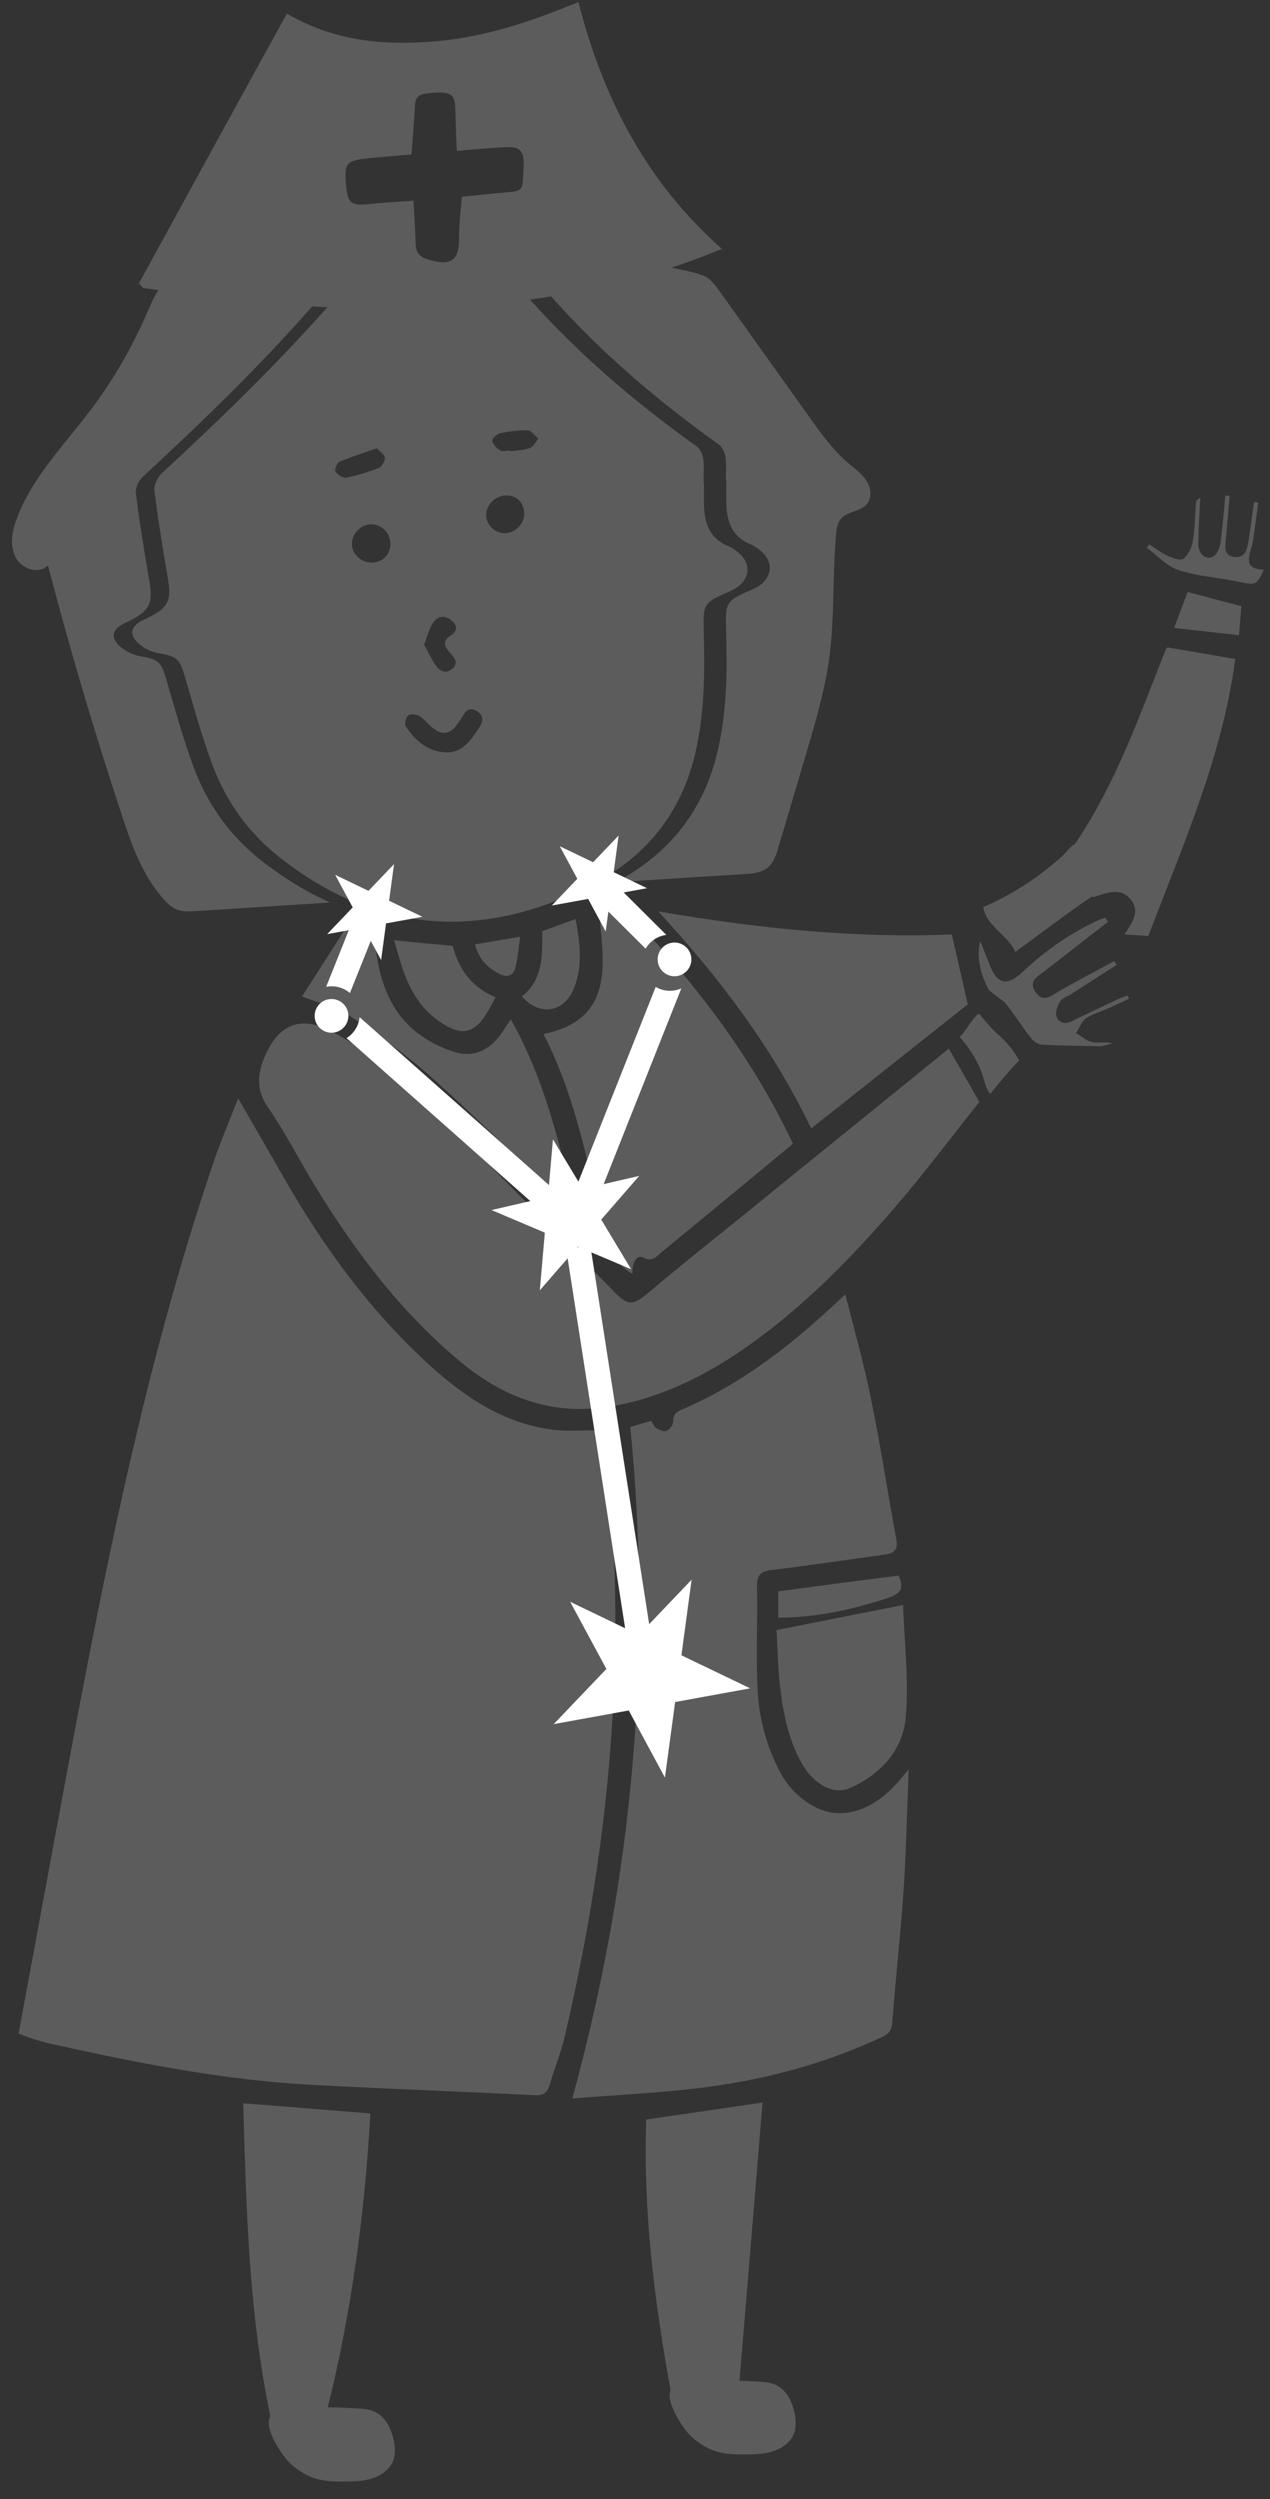 <svg width="62" height="122" viewBox="0 0 62 122" fill="none" xmlns="http://www.w3.org/2000/svg">
<rect x="0" y="0" width="62" height="122" fill="#333333" stroke="none"/>
<g opacity="0.2">
<path d="M29.77 69.805C28.718 69.805 27.803 69.904 26.913 69.781C24.526 69.459 22.634 68.161 20.903 66.578C18.096 64.005 15.87 60.976 13.978 57.699C13.223 56.388 12.469 55.065 11.628 53.618C11.22 54.657 10.836 55.559 10.515 56.474C7.572 65.069 5.667 73.936 3.961 82.852C2.922 88.305 1.933 93.759 0.906 99.275C1.067 99.336 1.228 99.398 1.401 99.46C1.772 99.571 2.143 99.707 2.526 99.781C6.706 100.709 10.898 101.538 15.177 101.772C18.813 101.97 22.461 102.094 26.097 102.28C26.529 102.304 26.727 102.156 26.839 101.76C27.061 100.993 27.37 100.251 27.556 99.472C29.114 92.844 30.029 86.129 30.041 79.315C30.041 76.174 29.868 73.033 29.77 69.805Z" fill="white"/>
<path d="M39.935 88.28C39.131 87.909 38.513 87.303 38.092 86.524C37.437 85.288 37.066 83.952 36.992 82.579C36.893 80.885 36.992 79.166 36.955 77.46C36.942 76.903 37.128 76.706 37.672 76.644C39.49 76.421 41.295 76.149 43.113 75.902C43.583 75.84 43.867 75.728 43.756 75.135C43.336 72.859 42.989 70.559 42.52 68.284C42.186 66.602 41.716 64.957 41.27 63.189C41.011 63.424 40.85 63.572 40.689 63.721C38.463 65.798 36.064 67.629 33.245 68.828C32.935 68.964 32.874 69.112 32.861 69.422C32.849 69.582 32.676 69.793 32.527 69.855C32.404 69.904 32.181 69.805 32.045 69.718C31.934 69.644 31.884 69.496 31.785 69.36C31.451 69.459 31.13 69.558 30.771 69.657C31.86 80.725 30.92 91.57 27.939 102.44C30.165 102.254 32.354 102.168 34.506 101.883C37.462 101.488 40.343 100.721 43.064 99.435C43.373 99.287 43.521 99.138 43.558 98.767C43.719 96.591 43.966 94.427 44.115 92.25C44.238 90.358 44.276 88.454 44.362 86.376C44.041 86.747 43.855 86.982 43.657 87.192C42.52 88.392 41.11 88.825 39.935 88.28Z" fill="white"/>
<path d="M46.267 51.231C43.015 53.865 39.775 56.499 36.523 59.133C34.903 60.444 33.282 61.73 31.687 63.078C30.883 63.746 30.673 63.77 29.956 63.029C27.248 60.271 24.54 57.501 21.794 54.768C20.125 53.111 18.381 51.54 16.291 50.402C14.819 49.599 13.744 49.883 13.026 51.355C12.618 52.208 12.42 53.086 13.063 54.026C13.892 55.225 14.56 56.536 15.314 57.785C17.293 61.038 19.556 64.055 22.511 66.503C24.663 68.284 27.075 69.138 29.894 68.643C32.318 68.222 34.445 67.147 36.436 65.761C39.206 63.82 41.556 61.421 43.745 58.873C45.191 57.191 46.515 55.411 47.813 53.791C47.269 52.851 46.811 52.035 46.329 51.206C46.366 51.181 46.304 51.194 46.267 51.231Z" fill="white"/>
<path d="M29.225 44.331C29.211 44.344 29.211 44.358 29.225 44.331V44.331Z" fill="white"/>
<path d="M29.227 44.332C29.24 44.319 29.24 44.319 29.253 44.319V44.306C29.227 44.319 29.227 44.332 29.227 44.332Z" fill="white"/>
<path d="M31.39 61.384C31.86 61.631 32.058 61.322 32.33 61.1C32.887 60.642 33.443 60.184 34 59.727C35.57 58.428 37.141 57.142 38.711 55.831C36.559 51.256 33.48 47.422 30.018 43.861C29.721 44.034 29.486 44.17 29.238 44.306C29.3 45.233 29.424 46.087 29.424 46.94C29.412 48.993 28.534 50.056 26.53 50.477C28.039 53.395 28.657 56.574 29.375 59.727C29.671 61.025 30.079 61.706 30.871 62.188C30.846 61.631 31.093 61.236 31.39 61.384Z" fill="white"/>
<path d="M39.602 55.089C42.224 53.011 44.808 50.958 47.245 49.029C46.96 47.78 46.713 46.667 46.465 45.616C41.729 45.814 36.968 45.319 32.133 44.491C35.126 47.731 37.71 51.144 39.602 55.089Z" fill="white"/>
<path d="M56.927 31.667C55.628 34.932 54.478 38.259 52.475 41.202C52.314 41.251 51.992 41.672 51.894 41.758C51.683 41.956 51.461 42.142 51.226 42.327C50.768 42.698 50.286 43.044 49.779 43.354C49.21 43.7 48.616 44.021 47.998 44.281C48.134 45.184 49.198 45.641 49.569 46.47C50.212 46 50.855 45.518 51.498 45.048C52.104 44.603 52.71 44.157 53.34 43.749C53.353 43.762 53.353 43.786 53.365 43.799C54.02 43.601 54.701 43.279 55.208 43.922C55.702 44.541 55.208 45.097 54.898 45.617C55.282 45.641 55.641 45.666 56.061 45.691C57.743 41.264 59.684 36.898 60.303 32.174C59.177 31.977 58.101 31.791 57.001 31.605C56.988 31.618 56.939 31.643 56.927 31.667Z" fill="white"/>
<path d="M38.092 82.419C38.252 83.718 38.512 85.016 39.192 86.166C39.786 87.143 40.726 87.65 41.542 87.267C42.989 86.611 44.065 85.436 44.213 83.891C44.386 82.023 44.139 80.119 44.09 78.351C42.012 78.759 40.021 79.154 37.906 79.575C37.968 80.428 37.968 81.43 38.092 82.419Z" fill="white"/>
<path d="M17.07 45.134C17.045 45.134 17.033 45.134 16.983 45.146C16.217 46.346 15.45 47.545 14.745 48.646C15.574 48.967 16.427 49.153 17.107 49.61C18.505 50.538 19.89 51.527 21.139 52.653C23.5 54.78 25.764 57.03 28.126 59.293C27.359 55.992 26.629 52.752 24.935 49.759C24.75 50.031 24.613 50.254 24.465 50.464C23.933 51.23 23.154 51.626 22.276 51.379C21.571 51.181 20.854 50.81 20.285 50.352C19.11 49.4 18.591 48.028 18.381 46.581C18.257 45.727 17.886 45.282 17.07 45.134Z" fill="white"/>
<path d="M53.005 49.722C53.314 49.499 53.71 49.401 54.068 49.24C54.415 49.079 54.773 48.918 55.12 48.758C55.095 48.708 55.07 48.659 55.045 48.597C54.897 48.646 54.749 48.696 54.612 48.758C53.858 49.116 53.092 49.475 52.337 49.846C51.991 50.019 51.682 49.932 51.57 49.611C51.509 49.401 51.632 49.091 51.756 48.881C51.855 48.72 52.09 48.659 52.263 48.547C53.017 48.065 53.759 47.583 54.514 47.1C54.477 47.039 54.439 46.977 54.402 46.915C53.524 47.385 52.646 47.855 51.781 48.337C51.373 48.56 50.952 49.005 50.556 48.436C50.148 47.855 50.742 47.62 51.088 47.335C52.09 46.556 53.092 45.777 54.093 44.998C54.056 44.936 54.007 44.862 53.969 44.8C53.883 44.825 53.784 44.85 53.697 44.887C52.3 45.517 51.051 46.383 49.938 47.434C49.159 48.164 48.677 48.053 48.306 47.076C48.157 46.692 47.996 46.309 47.848 45.926C47.663 46.779 47.873 47.533 48.231 48.251C48.293 48.387 48.466 48.473 48.578 48.572C48.776 48.733 49.011 48.869 49.159 49.067C49.567 49.586 49.913 50.143 50.321 50.662C50.445 50.823 50.668 50.983 50.841 50.996C51.781 51.045 52.733 51.058 53.673 51.07C53.883 51.07 54.093 50.983 54.303 50.934C53.957 50.835 53.623 50.934 53.314 50.872C53.03 50.81 52.795 50.588 52.535 50.427C52.696 50.18 52.795 49.883 53.005 49.722Z" fill="white"/>
<path d="M22.102 46.173C21.137 46.086 20.21 46 19.245 45.901C19.369 46.346 19.48 46.742 19.604 47.138C19.938 48.189 20.445 49.141 21.372 49.809C22.547 50.65 23.19 50.501 23.895 49.24C23.982 49.079 24.068 48.918 24.192 48.683C23.005 48.189 22.386 47.286 22.102 46.173Z" fill="white"/>
<path d="M25.479 48.646C26.369 49.635 27.556 49.437 28.038 48.201C28.459 47.1 28.31 45.999 28.1 44.862C27.519 45.072 26.987 45.27 26.468 45.455C26.48 46.655 26.517 47.817 25.479 48.646Z" fill="white"/>
<path d="M37.993 77.682C37.993 78.14 37.993 78.56 37.993 78.968C39.885 78.968 41.654 78.56 43.397 77.991C43.978 77.793 44.152 77.509 43.867 76.915C41.876 77.163 39.935 77.423 37.993 77.682Z" fill="white"/>
<path d="M61.033 26.931C61.082 26.733 61.157 26.535 61.181 26.337C61.268 25.744 61.342 25.138 61.428 24.532C61.354 24.519 61.292 24.519 61.218 24.507C61.132 25.15 61.045 25.793 60.946 26.424C60.884 26.807 60.798 27.252 60.266 27.191C59.734 27.129 59.809 26.708 59.846 26.325C59.907 25.62 59.969 24.915 60.031 24.21C59.957 24.198 59.895 24.198 59.821 24.186C59.747 24.952 59.685 25.719 59.586 26.486C59.549 26.721 59.438 27.03 59.264 27.141C58.893 27.388 58.485 27.055 58.498 26.523C58.51 25.781 58.559 25.039 58.597 24.309C58.448 24.371 58.386 24.458 58.386 24.544C58.337 25.175 58.337 25.818 58.226 26.436C58.176 26.745 58.003 27.092 57.768 27.277C57.632 27.388 57.249 27.24 57.014 27.141C56.692 26.993 56.408 26.77 56.111 26.572C56.074 26.634 56.024 26.684 55.987 26.745C56.507 27.116 56.964 27.648 57.545 27.834C58.485 28.143 59.512 28.192 60.489 28.402C61.292 28.576 61.342 28.588 61.701 27.809C61.02 27.772 60.872 27.574 61.033 26.931Z" fill="white"/>
<path d="M57.321 30.654C58.422 30.777 59.424 30.889 60.487 31.012C60.537 30.443 60.561 30.035 60.598 29.59C59.683 29.355 58.842 29.132 57.977 28.898C57.767 29.466 57.569 29.986 57.321 30.654Z" fill="white"/>
<path d="M25.157 47.249C25.28 46.767 25.317 46.272 25.392 45.728C24.576 45.864 23.895 45.988 23.19 46.099C23.364 46.779 23.759 47.212 24.316 47.509C24.662 47.707 25.033 47.719 25.157 47.249Z" fill="white"/>
<path d="M2.341 27.599C3.405 31.68 4.604 35.723 5.928 39.73C6.41 41.214 6.942 42.723 7.98 43.885C8.178 44.108 8.401 44.318 8.673 44.417C8.945 44.516 9.229 44.491 9.514 44.479C11.715 44.343 13.916 44.194 16.117 44.058C15.005 43.564 13.904 42.896 12.816 42.055C11.27 40.855 10.145 39.31 9.464 37.479C8.945 36.082 8.549 34.635 8.129 33.201C7.869 32.285 7.733 32.187 6.806 32.026C6.447 31.964 6.064 31.754 5.804 31.506C5.383 31.086 5.507 30.715 6.039 30.443C6.187 30.369 6.336 30.307 6.484 30.22C7.275 29.812 7.461 29.404 7.313 28.514C7.065 27.03 6.818 25.558 6.632 24.074C6.595 23.814 6.781 23.444 6.991 23.258C9.86 20.599 12.667 17.891 15.239 14.96C15.487 14.973 15.734 14.985 15.981 14.997C13.446 17.854 10.701 20.513 7.894 23.11C7.696 23.295 7.51 23.666 7.535 23.926C7.721 25.41 7.968 26.894 8.215 28.365C8.364 29.256 8.191 29.664 7.387 30.072C7.238 30.146 7.09 30.22 6.942 30.294C6.41 30.567 6.286 30.938 6.707 31.358C6.966 31.618 7.35 31.816 7.708 31.877C8.636 32.038 8.772 32.15 9.032 33.052C9.452 34.487 9.848 35.934 10.367 37.331C11.047 39.161 12.173 40.707 13.718 41.907C18.43 45.579 23.476 45.901 28.744 43.267C31.489 41.894 33.282 39.718 33.962 36.688C34.395 34.783 34.407 32.854 34.358 30.913C34.321 29.441 34.321 29.441 35.669 28.848C35.743 28.811 35.817 28.773 35.891 28.736C36.658 28.254 36.695 27.463 35.978 26.919C35.842 26.82 35.706 26.721 35.557 26.659C34.655 26.3 34.395 25.558 34.37 24.68C34.358 24.309 34.37 23.938 34.37 23.567C34.358 23.567 34.358 23.567 34.346 23.567C34.346 23.171 34.383 22.776 34.333 22.392C34.296 22.17 34.172 21.898 33.987 21.774C31.031 19.659 28.286 17.322 25.875 14.626C26.221 14.577 26.555 14.527 26.901 14.466C29.325 17.198 32.095 19.56 35.075 21.688C35.248 21.811 35.384 22.083 35.421 22.306C35.471 22.689 35.434 23.085 35.434 23.481C35.446 23.481 35.446 23.481 35.459 23.481C35.459 23.852 35.446 24.223 35.459 24.594C35.483 25.472 35.743 26.214 36.646 26.572C36.794 26.634 36.93 26.733 37.066 26.832C37.783 27.376 37.746 28.168 36.98 28.65C36.905 28.699 36.831 28.724 36.757 28.761C35.409 29.355 35.409 29.355 35.446 30.826C35.508 32.768 35.483 34.697 35.05 36.601C34.383 39.545 32.664 41.696 30.054 43.069C32.144 42.933 34.234 42.797 36.324 42.673C36.732 42.648 37.178 42.611 37.499 42.339C37.771 42.104 37.895 41.733 37.994 41.387C38.439 39.891 38.884 38.382 39.329 36.886C39.787 35.328 40.257 33.757 40.479 32.15C40.751 30.146 40.64 28.118 40.813 26.115C40.838 25.83 40.875 25.533 41.06 25.323C41.37 24.952 41.988 24.989 42.309 24.618C42.582 24.309 42.52 23.814 42.297 23.468C42.075 23.122 41.728 22.875 41.419 22.615C40.652 21.959 40.071 21.143 39.49 20.327C38.031 18.287 36.572 16.234 35.112 14.193C34.939 13.959 34.766 13.711 34.519 13.55C34.321 13.427 34.086 13.365 33.863 13.303C33.505 13.216 33.146 13.142 32.775 13.068C33.604 12.796 34.42 12.487 35.248 12.153C31.588 8.925 29.436 4.807 28.237 0.096C25.912 1.06 23.636 1.827 21.175 2.025C18.702 2.223 16.328 2.013 14.003 0.665C11.579 5.067 9.18 9.445 6.781 13.835C6.855 13.909 6.917 13.983 6.991 14.057C7.238 14.095 7.486 14.132 7.733 14.156C7.473 14.54 7.288 15.047 7.003 15.665C6.311 17.198 5.445 18.658 4.431 20.006C3.145 21.712 1.587 23.283 0.833 25.274C0.598 25.88 0.462 26.585 0.746 27.166C1.006 27.759 1.884 28.069 2.341 27.599ZM16.377 23.023C16.315 22.936 16.451 22.59 16.575 22.541C17.131 22.306 17.725 22.12 18.393 21.885C18.541 22.046 18.776 22.182 18.789 22.343C18.801 22.504 18.64 22.788 18.48 22.85C17.972 23.048 17.428 23.209 16.896 23.32C16.736 23.345 16.476 23.171 16.377 23.023ZM18.158 27.463C17.639 27.475 17.193 27.067 17.181 26.56C17.169 26.065 17.601 25.608 18.108 25.595C18.616 25.583 19.048 26.003 19.061 26.523C19.073 27.055 18.69 27.45 18.158 27.463ZM23.228 35.773C22.857 36.305 22.437 36.787 21.682 36.725C20.829 36.651 20.26 36.131 19.815 35.464C19.741 35.352 19.803 35.031 19.914 34.932C20.025 34.845 20.31 34.858 20.458 34.944C20.718 35.105 20.903 35.365 21.151 35.55C21.583 35.897 21.979 35.847 22.301 35.377C22.35 35.315 22.4 35.241 22.449 35.179C22.647 34.882 22.808 34.425 23.278 34.709C23.785 35.031 23.451 35.439 23.228 35.773ZM21.979 31.877C22.202 32.125 22.4 32.384 22.066 32.657C21.719 32.941 21.435 32.731 21.237 32.434C21.039 32.137 20.891 31.803 20.705 31.469C20.866 31.061 20.953 30.666 21.163 30.369C21.398 30.035 21.781 30.035 22.078 30.319C22.375 30.591 22.301 30.839 21.954 31.061C21.546 31.333 21.756 31.63 21.979 31.877ZM24.588 26.028C24.131 26.003 23.735 25.608 23.735 25.15C23.723 24.643 24.205 24.173 24.724 24.186C25.244 24.186 25.59 24.556 25.59 25.088C25.59 25.608 25.108 26.053 24.588 26.028ZM26.283 21.415C26.147 21.576 26.035 21.811 25.862 21.873C25.553 21.984 25.219 21.984 24.898 22.034C24.898 22.021 24.898 22.009 24.898 21.997C24.737 21.997 24.539 22.058 24.415 21.984C24.242 21.885 24.069 21.7 24.032 21.514C24.007 21.415 24.267 21.18 24.428 21.143C24.873 21.057 25.33 20.995 25.776 21.007C25.936 21.02 26.11 21.267 26.283 21.415ZM17.985 7.726C18.69 7.652 19.407 7.602 20.087 7.54C20.149 6.699 20.223 5.92 20.26 5.154C20.273 4.77 20.433 4.609 20.817 4.56C22.251 4.412 22.214 4.647 22.239 5.673C22.251 6.217 22.276 6.761 22.301 7.367C22.869 7.318 23.401 7.268 23.945 7.231C24.255 7.206 24.564 7.182 24.873 7.182C25.343 7.182 25.553 7.392 25.565 7.874C25.565 8.122 25.553 8.369 25.541 8.616C25.516 9.247 25.442 9.333 24.823 9.383C24.057 9.445 23.278 9.531 22.548 9.605C22.498 10.298 22.4 10.966 22.412 11.634C22.424 12.833 21.893 12.982 20.841 12.648C20.52 12.549 20.31 12.338 20.297 11.967C20.273 11.25 20.223 10.545 20.186 9.791C19.444 9.853 18.714 9.89 17.997 9.964C17.144 10.051 16.983 9.927 16.896 9.074C16.798 7.961 16.884 7.837 17.985 7.726Z" fill="white"/>
<path d="M48.752 50.526C48.369 50.192 48.109 49.846 47.788 49.475C47.429 49.747 47.194 50.291 46.848 50.625C47.392 51.219 47.812 51.936 48.035 52.703C48.109 52.95 48.171 53.21 48.344 53.408C48.789 52.839 49.259 52.282 49.754 51.763C49.494 51.293 49.148 50.873 48.752 50.526Z" fill="white"/>
<path d="M18.354 117.762C18.045 117.602 17.699 117.577 17.352 117.564C16.907 117.54 16.45 117.515 16.004 117.515C17.167 112.816 17.81 108.03 18.082 103.17C16.017 103.009 14.001 102.836 11.874 102.675C12.022 107.82 12.146 112.927 13.197 117.948C12.839 118.541 13.816 119.939 14.187 120.273C14.582 120.631 15.052 120.916 15.572 121.039C15.98 121.138 16.4 121.138 16.808 121.138C17.291 121.138 17.773 121.126 18.23 120.965C18.688 120.804 19.108 120.471 19.232 120.013C19.306 119.741 19.282 119.444 19.232 119.16C19.108 118.591 18.849 118.022 18.354 117.762Z" fill="white"/>
<path d="M37.931 116.451C37.622 116.291 37.276 116.266 36.93 116.254C36.657 116.241 36.386 116.229 36.101 116.217C36.484 111.653 36.855 107.152 37.226 102.638C35.273 102.923 33.43 103.195 31.55 103.467C31.389 107.931 31.946 112.333 32.737 116.686C32.478 117.305 33.405 118.628 33.751 118.949C34.147 119.308 34.617 119.593 35.136 119.716C35.545 119.815 35.965 119.815 36.373 119.815C36.855 119.815 37.338 119.803 37.795 119.642C38.253 119.481 38.673 119.147 38.797 118.69C38.871 118.418 38.846 118.121 38.797 117.837C38.686 117.28 38.426 116.711 37.931 116.451Z" fill="white"/>
</g>
<path fill-rule="evenodd" clip-rule="evenodd" d="M32.878 48.356C33.014 48.339 33.143 48.302 33.262 48.249L29.071 58.809C28.847 58.456 28.468 58.218 28.041 58.178L32.01 48.178C32.263 48.327 32.565 48.396 32.878 48.356ZM27.318 58.308L17.555 49.653C17.513 50.078 17.273 50.456 16.918 50.678L26.576 59.241C26.668 58.835 26.942 58.49 27.318 58.308ZM27.628 60.883L30.827 81.475L32.003 81.292L28.788 60.598C28.594 60.758 28.354 60.868 28.086 60.902C27.929 60.922 27.774 60.914 27.628 60.883ZM32.529 45.638L29.489 42.611L28.649 43.455L31.519 46.311C31.725 45.955 32.089 45.695 32.529 45.638ZM15.923 48.172L17.506 44.214L18.611 44.656L17.083 48.476C16.799 48.233 16.418 48.106 16.018 48.157C15.986 48.161 15.954 48.166 15.923 48.172Z" fill="white"/>
<circle cx="16.184" cy="49.591" r="0.823" transform="rotate(-7.254 16.184 49.591)" fill="white"/>
<circle cx="32.929" cy="46.834" r="0.823" transform="rotate(-7.254 32.929 46.834)" fill="white"/>
<circle cx="27.871" cy="59.407" r="0.823" transform="rotate(-7.254 27.871 59.407)" fill="white"/>
<path d="M33.764 77.114L33.266 80.805L36.622 82.418L32.959 83.086L32.461 86.776L30.695 83.498L27.031 84.165L29.603 81.472L27.836 78.194L31.192 79.808L33.764 77.114Z" fill="white"/>
<path d="M30.201 40.787L29.959 42.576L31.586 43.358L29.81 43.681L29.569 45.469L28.713 43.881L26.938 44.204L28.184 42.899L27.328 41.31L28.954 42.092L30.201 40.787Z" fill="white"/>
<path d="M31.205 57.402L29.352 59.536L30.809 61.958L28.207 60.855L26.354 62.989L26.598 60.173L23.996 59.071L26.75 58.433L26.994 55.618L28.451 58.039L31.205 57.402Z" fill="white"/>
<path d="M19.236 42.183L18.995 43.972L20.621 44.754L18.846 45.077L18.605 46.865L17.748 45.277L15.973 45.6L17.219 44.295L16.363 42.706L17.989 43.488L19.236 42.183Z" fill="white"/>
</svg>
